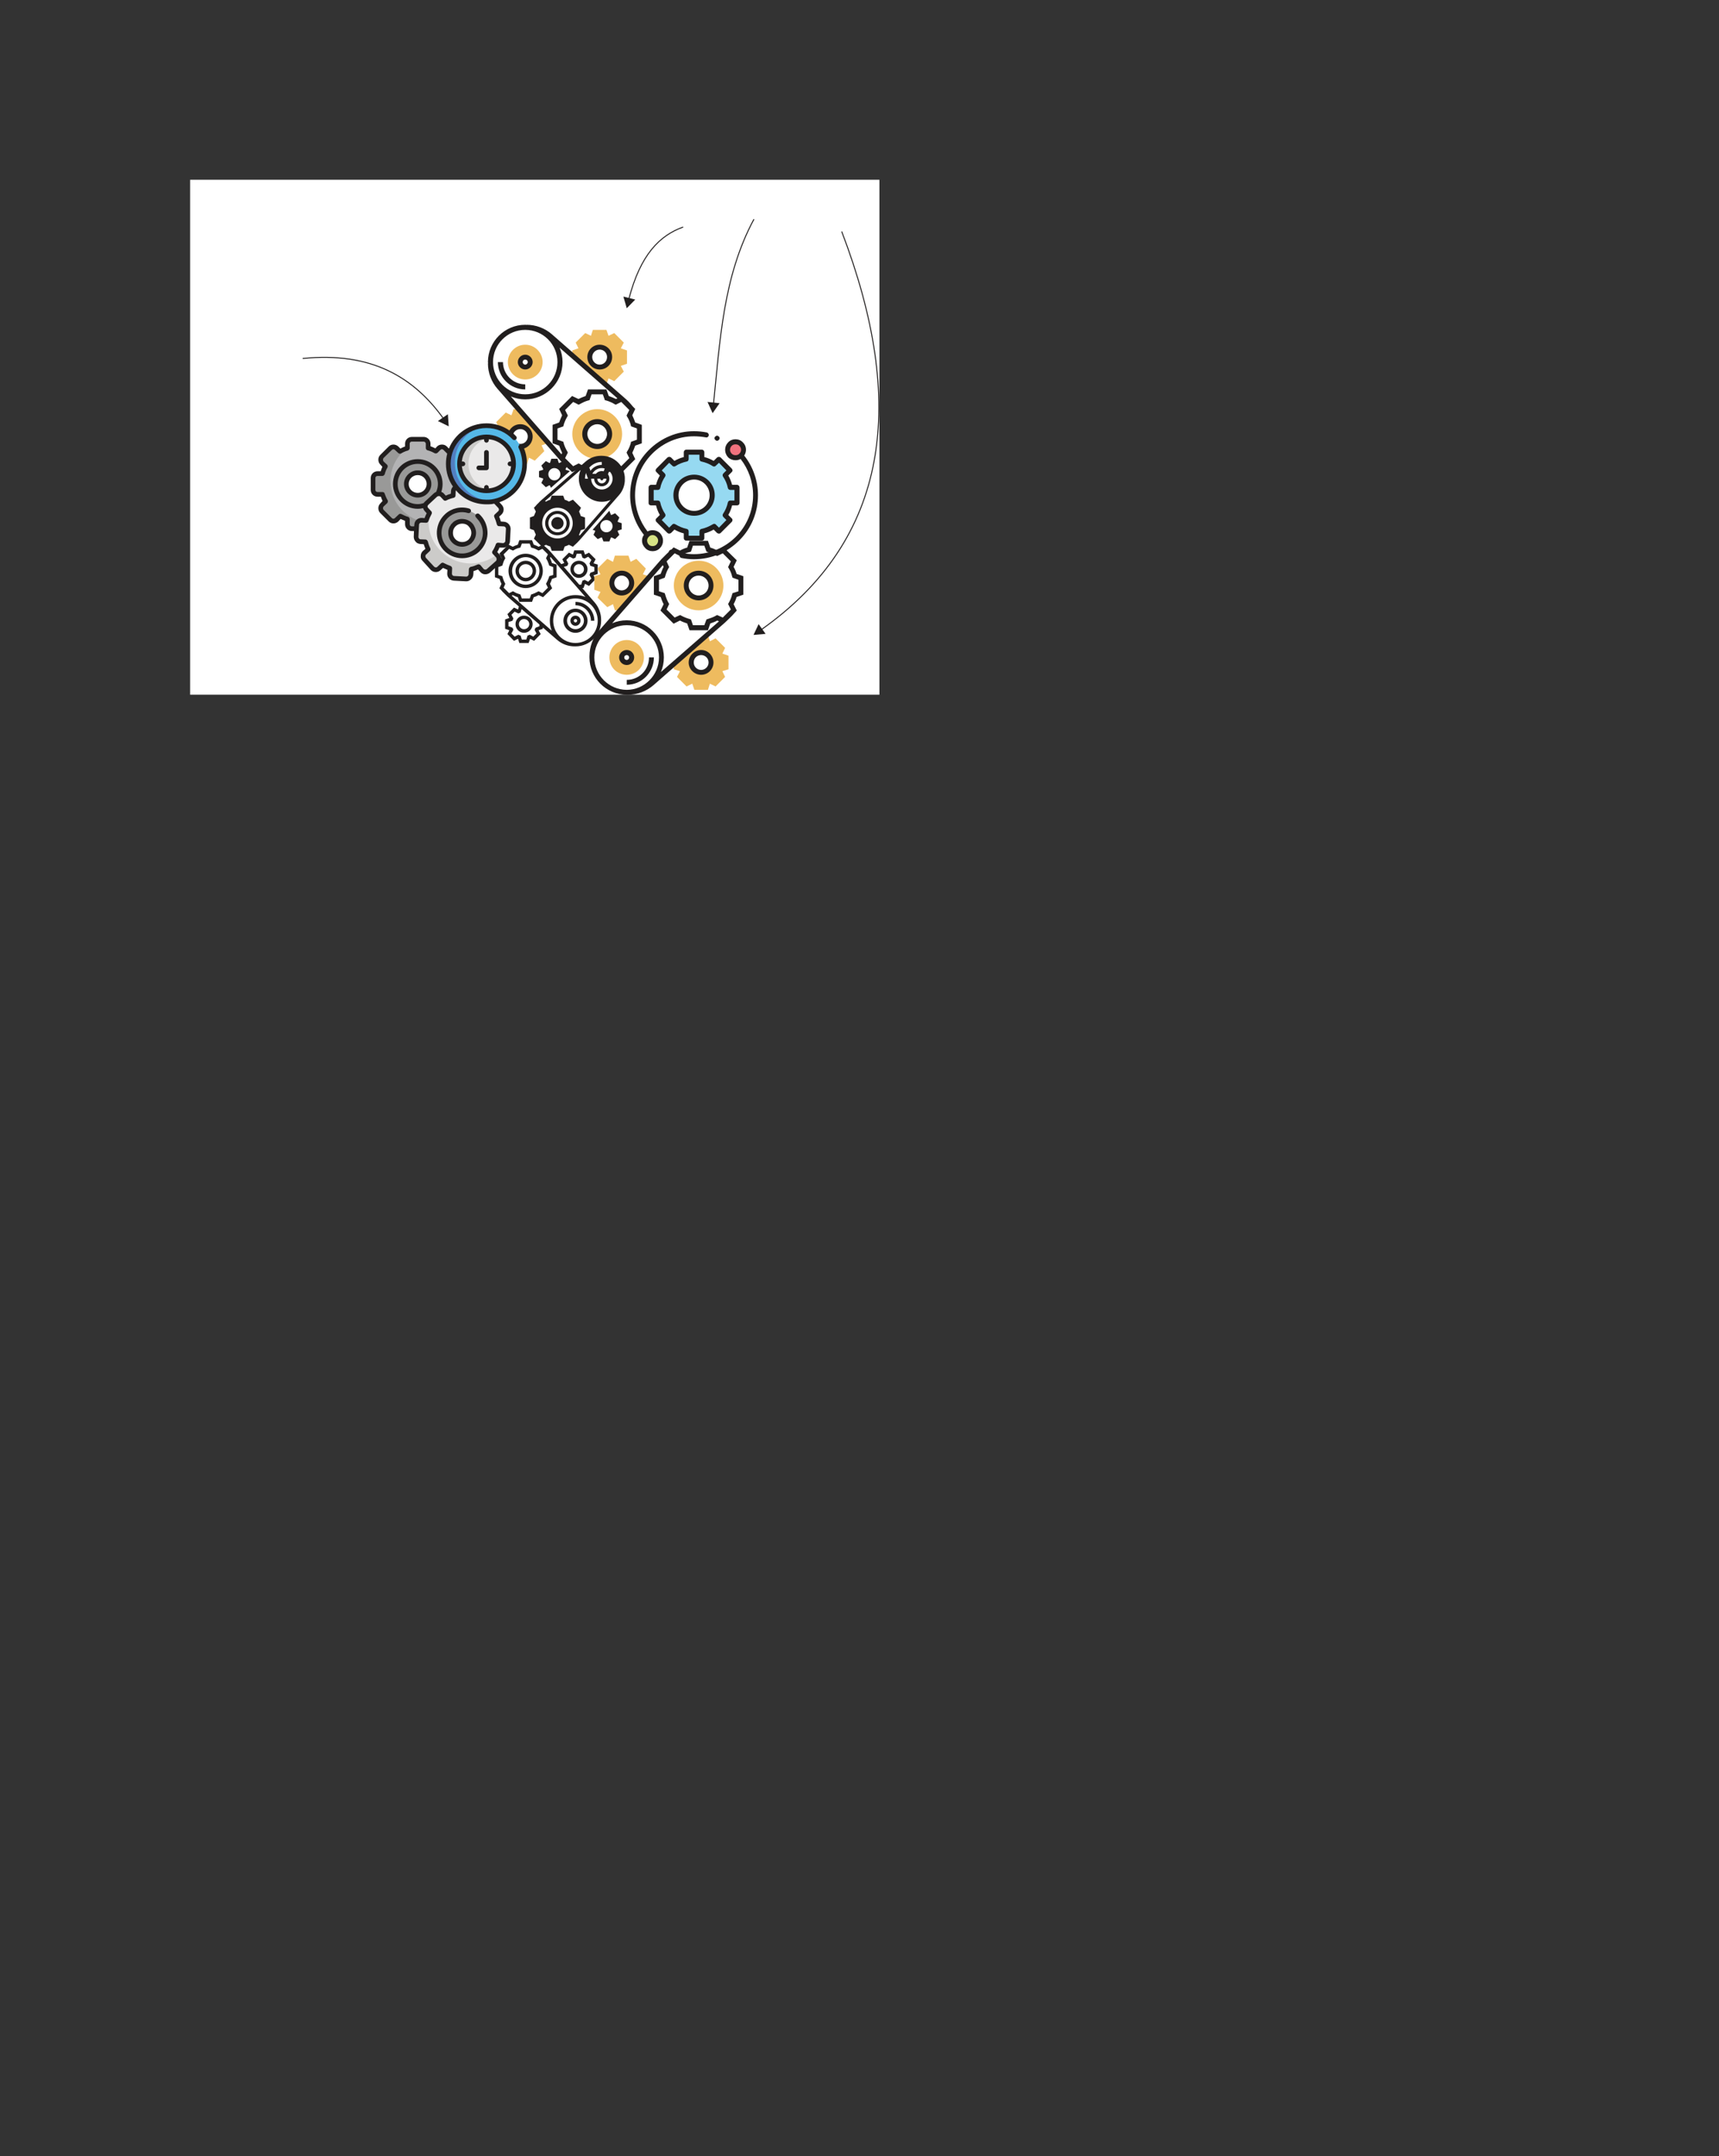 <?xml version="1.0" encoding="UTF-8" standalone="no"?>
<!DOCTYPE svg PUBLIC "-//W3C//DTD SVG 1.1//EN"
"http://www.w3.org/Graphics/SVG/1.1/DTD/svg11.dtd">
<svg viewBox="0 0 811 1017" version="1.1" xmlns="http://www.w3.org/2000/svg" xmlns:xlink="http://www.w3.org/1999/xlink">
<rect x="0" y="0" width="811" height="1017" fill="#333333" stroke="none"/>
<defs>
<clipPath id="c0_522"><path d="M89.7,327.7V84.8H414.9V327.7Z"/></clipPath>
<style type="text/css"><![CDATA[
.g0_522{
fill: #FFFFFF;
}
.g1_522{
fill: #EEBB5F;
}
.g2_522{
fill: #211E1E;
}
.g3_522{
fill: #B3B3B4;
}
.g4_522{
fill: #999998;
}
.g5_522{
fill: #EAE9E9;
}
.g6_522{
fill: #CCCBC9;
}
.g7_522{
fill: #55B8E7;
}
.g8_522{
fill: #527EC0;
}
.g9_522{
fill: #F2727E;
}
.ga_522{
fill: #D7E385;
}
.gb_522{
fill: #96D9F1;
}
.gc_522{
fill: none;
stroke: #211E1E;
stroke-width: 0.458;
stroke-linecap: butt;
stroke-linejoin: miter;
stroke-miterlimit: 4;
}
]]></style>
</defs>
<path d="M89.7,327.7H414.9V84.8H89.7Z" class="g0_522"/>
<path d="M247.8,162.6c-4.5,0,-8.2,3.7,-8.2,8.2c0,4.5,3.7,8.2,8.2,8.2c4.5,0,8.2,-3.7,8.2,-8.2c0,-4.5,-3.7,-8.2,-8.2,-8.2Zm0,10.5c-1.3,0,-2.3,-1,-2.3,-2.3c0,-1.3,1,-2.4,2.3,-2.4c1.3,0,2.3,1.1,2.3,2.4c0,1.3,-1,2.3,-2.3,2.3Z" class="g1_522"/>
<path d="M281.8,193c-6.5,0,-11.8,5.3,-11.8,11.7c0,6.5,5.3,11.8,11.8,11.8c6.4,0,11.7,-5.3,11.7,-11.8c0,-6.4,-5.3,-11.7,-11.7,-11.7Zm0,17.6c-3.3,0,-5.9,-2.6,-5.9,-5.9c0,-3.2,2.6,-5.8,5.9,-5.8c3.2,0,5.8,2.6,5.8,5.8c0,3.3,-2.6,5.9,-5.8,5.9Z" class="g1_522"/>
<path d="M258.3,208.6L244.7,193h-2.4l-1,2.9l-2.7,-1.3l-4.5,4.5l1.3,2.7l-2.8,.9v6.4l2.8,1l-1.3,2.7l4.5,4.5l2.7,-1.4l1,2.9h6.3l1,-2.9l2.7,1.4l4.5,-4.5l-1.3,-2.7l2.8,-1v-.5Zm-12.8,2c-2.6,0,-4.7,-2.1,-4.7,-4.7c0,-2.6,2.1,-4.7,4.7,-4.7c2.5,0,4.6,2.1,4.6,4.7c0,2.6,-2.1,4.7,-4.6,4.7Z" class="g1_522"/>
<path d="M295.8,165.3l-2.9,-1l1.4,-2.7l-4.5,-4.5l-2.7,1.3l-1,-2.8h-6.4l-.9,2.8l-2.7,-1.3l-4.5,4.5l1.3,2.7l-2.9,1v2.4l15.6,13.6h.5l1,-2.8l2.7,1.3l4.5,-4.5l-1.4,-2.7l2.9,-1v-6.3Zm-12.9,7.8c-2.6,0,-4.7,-2.1,-4.7,-4.7c0,-2.5,2.1,-4.6,4.7,-4.6c2.6,0,4.7,2.1,4.7,4.6c0,2.6,-2.1,4.7,-4.7,4.7Z" class="g1_522"/>
<path d="M247.8,183.7v-2.4c-5.8,0,-10.5,-4.7,-10.5,-10.5h-2.4c0,7.1,5.8,12.9,12.9,12.9Z" class="g2_522"/>
<path d="M247.8,174.3c1.9,0,3.5,-1.6,3.5,-3.5c0,-1.9,-1.6,-3.5,-3.5,-3.5c-1.9,0,-3.5,1.6,-3.5,3.5c0,1.9,1.6,3.5,3.5,3.5Zm0,-4.7c.6,0,1.2,.5,1.2,1.2c0,.6,-.6,1.2,-1.2,1.2c-.7,0,-1.2,-.6,-1.2,-1.2c0,-.7,.5,-1.2,1.2,-1.2Z" class="g2_522"/>
<path d="M302.8,209.1v-8.7l-3.1,-1.1c-.4,-1.2,-.9,-2.3,-1.4,-3.4l1.4,-3l-1.1,-1.1c-.5,-.7,-1.4,-1.6,-2,-2.3c-.8,-.8,-1.8,-1.7,-2.4,-2.2L260.4,157.7c-3.3,-2.9,-7.6,-4.5,-12,-4.5v.1c-.2,-.1,-.4,-.1,-.6,-.1c-9.7,0,-17.6,7.9,-17.6,17.6c0,.2,.1,.4,.1,.6h-.1c0,4.4,1.6,8.7,4.5,12l29.6,33.8c.5,.6,1.3,1.4,2.1,2.2c.7,.7,1.6,1.6,2.4,2.2l1.1,1.1l3,-1.4c1.1,.5,2.2,1,3.4,1.4l1.1,3.1h8.7l1.1,-3.1c1.2,-.4,2.3,-.9,3.4,-1.4l3,1.4l6.1,-6.1l-1.4,-3c.5,-1.1,1,-2.2,1.4,-3.4l3.1,-1.1ZM265.2,195.9c-.5,1.1,-1,2.2,-1.4,3.4l-3.1,1.1v8.7l3.1,1.1c.4,1.2,.9,2.3,1.4,3.4l-.3,.7L241,187c2.1,.9,4.4,1.4,6.8,1.4c9.7,0,17.6,-7.9,17.6,-17.6c0,-2.4,-.5,-4.7,-1.4,-6.8l27.3,23.9l-.7,.3c-1.1,-.5,-2.2,-1,-3.4,-1.4l-1.1,-3.1h-8.7l-1.1,3.1c-1.2,.4,-2.3,.9,-3.4,1.4l-3,-1.4l-6.1,6.1l1.4,3ZM247.8,155.6c8.4,0,15.2,6.8,15.2,15.2c0,8.4,-6.8,15.2,-15.2,15.2c-8.4,0,-15.2,-6.8,-15.2,-15.2c0,-8.4,6.8,-15.2,15.2,-15.2Zm49.9,52.8l-.1,.6c-.4,1.4,-.9,2.7,-1.7,3.9l-.3,.6l1.3,2.6l-3.8,3.8l-2.6,-1.3l-.6,.3c-1.2,.7,-2.5,1.3,-3.9,1.7l-.6,.1l-1,2.8h-5.3l-1,-2.8l-.6,-.1c-1.4,-.4,-2.7,-.9,-3.9,-1.7l-.6,-.3l-2.6,1.3l-3.8,-3.8l1.3,-2.6l-.3,-.6c-.7,-1.2,-1.3,-2.5,-1.7,-3.9l-.1,-.6l-2.8,-1v-5.3l2.8,-1l.1,-.6c.4,-1.4,1,-2.7,1.7,-3.9l.3,-.6l-1.3,-2.6l3.8,-3.8l2.6,1.3l.6,-.3c1.2,-.7,2.5,-1.3,3.9,-1.7l.6,-.1l1,-2.8h5.3l1,2.8l.6,.1c1.4,.4,2.7,1,3.9,1.7l.6,.3l2.6,-1.3l3.8,3.8l-1.3,2.6l.3,.6c.8,1.2,1.3,2.5,1.7,3.9l.1,.6l2.8,1v5.3l-2.8,1Z" class="g2_522"/>
<path d="M281.8,197.7c-3.9,0,-7.1,3.2,-7.1,7c0,3.9,3.2,7.1,7.1,7.1c3.8,0,7,-3.2,7,-7.1c0,-3.8,-3.2,-7,-7,-7Zm0,11.7c-2.6,0,-4.7,-2.1,-4.7,-4.7c0,-2.5,2.1,-4.6,4.7,-4.6c2.5,0,4.6,2.1,4.6,4.6c0,2.6,-2.1,4.7,-4.6,4.7Z" class="g2_522"/>
<path d="M282.9,174.3c3.3,0,5.9,-2.6,5.9,-5.9c0,-3.2,-2.6,-5.8,-5.9,-5.8c-3.2,0,-5.8,2.6,-5.8,5.8c0,3.3,2.6,5.9,5.8,5.9Zm0,-9.4c2,0,3.5,1.6,3.5,3.5c0,2,-1.5,3.6,-3.5,3.6c-1.9,0,-3.5,-1.6,-3.5,-3.6c0,-1.9,1.6,-3.5,3.5,-3.5Z" class="g2_522"/>
<path d="M245.5,200.1c-3.3,0,-5.9,2.6,-5.9,5.8c0,3.3,2.6,5.9,5.9,5.9c3.2,0,5.8,-2.6,5.8,-5.9c0,-3.2,-2.6,-5.8,-5.8,-5.8Zm0,9.3c-2,0,-3.6,-1.5,-3.6,-3.5c0,-1.9,1.6,-3.5,3.6,-3.5c1.9,0,3.5,1.6,3.5,3.5c0,2,-1.6,3.5,-3.5,3.5Z" class="g2_522"/>
<path fill-rule="evenodd" d="M184.1,211.4l-3.9,4c-.9,.8,-.9,2.1,0,2.9l1.6,1.7c-.6,1,-1.1,2.2,-1.4,3.4h-2.3c-1.2,0,-2.1,.9,-2.1,2.1v5.6c0,1.2,.9,2.1,2.1,2.1h2.4c.3,1.2,.8,2.3,1.4,3.3l-1.7,1.7c-.9,.9,-.9,2.2,0,3l3.9,4c.9,.8,2.2,.8,3,0l1.7,-1.7c1.1,.5,2.2,1,3.4,1.4v2.4c0,1.1,.9,2.1,2.1,2.1h5.6c1.1,0,2.1,-1,2.1,-2.1v-2.4c1.2,-.3,2.3,-.8,3.4,-1.3l1.6,1.6c.8,.8,2.2,.8,3,0l4,-4c.8,-.8,.8,-2.1,0,-3l-1.6,-1.5c.7,-1.1,1.2,-2.3,1.5,-3.5h2.2c1.1,0,2.1,-.9,2.1,-2.1v-5.6c0,-1.2,-1,-2.1,-2.1,-2.1H214c-.3,-1.3,-.8,-2.5,-1.5,-3.6l1.5,-1.5c.8,-.8,.8,-2.1,0,-2.9l-4,-4c-.8,-.8,-2.2,-.8,-3,0l-1.4,1.4c-1.1,-.6,-2.3,-1.1,-3.6,-1.5v-2c0,-1.2,-1,-2.1,-2.1,-2.1h-5.6c-1.2,0,-2.1,.9,-2.1,2.1v2.1c-1.3,.4,-2.5,.9,-3.6,1.5l-1.5,-1.5c-.8,-.8,-2.1,-.8,-3,0Zm13,11.6c-3,0,-5.4,2.3,-5.4,5.3c0,2.9,2.4,5.3,5.4,5.3c2.9,0,5.3,-2.4,5.3,-5.3c0,-3,-2.4,-5.3,-5.3,-5.3Z" class="g3_522"/>
<path fill-rule="evenodd" d="M197.1,238.9c5.8,0,10.6,-4.8,10.6,-10.6c0,-5.9,-4.8,-10.6,-10.6,-10.6c-5.9,0,-10.6,4.7,-10.6,10.6c0,5.8,4.7,10.6,10.6,10.6Zm0,-15.9c-3,0,-5.4,2.3,-5.4,5.3c0,2.9,2.4,5.3,5.4,5.3c2.9,0,5.3,-2.4,5.3,-5.3c0,-3,-2.4,-5.3,-5.3,-5.3Z" class="g4_522"/>
<path fill-rule="evenodd" d="M184.2,227c0,-6.3,3,-11.9,7.7,-15.5c-1.2,.4,-2.2,.8,-3.3,1.4l-1.5,-1.5c-.8,-.8,-2.1,-.8,-3,0l-3.9,4c-.9,.8,-.9,2.1,0,2.9l1.6,1.7c-.6,1,-1.1,2.2,-1.4,3.4h-2.3c-1.2,0,-2.1,.9,-2.1,2.1v5.6c0,1.2,.9,2.1,2.1,2.1h2.4c.3,1.2,.8,2.3,1.4,3.3l-1.7,1.7c-.9,.9,-.9,2.2,0,3l3.9,4c.9,.8,2.2,.8,3,0l1.7,-1.7c1.1,.5,2.2,1,3.4,1.4v2.4c0,1.1,.9,2.1,2.1,2.1h5.6c1.1,0,2.1,-1,2.1,-2.1v-.8c-10,-.9,-17.8,-9.3,-17.8,-19.5Z" class="g4_522"/>
<path fill-rule="evenodd" d="M196.6,247.5l-.3,5.7c-.1,1.2,.9,2.2,2.1,2.3l2.3,.1c.3,1.2,.8,2.4,1.3,3.5l-1.7,1.6c-.9,.8,-1,2.2,-.2,3.1L204,268c.8,.9,2.2,1,3.1,.2l1.8,-1.7c1.1,.6,2.2,1.2,3.3,1.6l-.1,2.4c0,1.2,.9,2.3,2.1,2.3l5.7,.3c1.2,0,2.2,-.9,2.3,-2.1l.1,-2.5c1.2,-.3,2.3,-.7,3.5,-1.2l1.6,1.8c.8,.9,2.2,.9,3.1,.1l4.2,-3.8c.9,-.8,1,-2.2,.2,-3.1l-1.6,-1.7c.6,-1.1,1.2,-2.3,1.6,-3.5l2.3,.2c1.2,0,2.2,-.9,2.3,-2.1l.3,-5.8c0,-1.1,-.9,-2.2,-2.1,-2.2l-2.2,-.1c-.3,-1.3,-.7,-2.5,-1.3,-3.7l1.6,-1.5c.9,-.8,.9,-2.1,.1,-3l-3.8,-4.3c-.8,-.8,-2.2,-.9,-3.1,-.1l-1.5,1.4c-1.2,-.7,-2.4,-1.3,-3.6,-1.7v-2.1c.1,-1.2,-.8,-2.2,-2,-2.2l-5.8,-.3c-1.1,0,-2.2,.9,-2.2,2.1l-.1,2c-1.3,.3,-2.6,.8,-3.8,1.4l-1.4,-1.5c-.8,-.9,-2.1,-1,-3,-.2l-4.3,3.9c-.8,.8,-.9,2.2,-.1,3.1l1.5,1.6c-.7,1.1,-1.3,2.3,-1.7,3.5l-2.2,-.1c-1.2,0,-2.2,.9,-2.2,2.1Zm17.8,-.2c-2.3,2,-2.4,5.5,-.4,7.7c2,2.2,5.5,2.4,7.7,.4c2.2,-2.1,2.4,-5.5,.4,-7.7c-2.1,-2.3,-5.5,-2.4,-7.7,-.4Z" class="g5_522"/>
<path fill-rule="evenodd" d="M225.3,259.4c4.5,-4.1,4.8,-11,.7,-15.4c-4,-4.4,-10.9,-4.7,-15.3,-.7c-4.4,4.1,-4.7,10.9,-.7,15.4c4.1,4.4,10.9,4.7,15.3,.7ZM214.4,247.3c-2.3,2,-2.4,5.5,-.4,7.7c2,2.2,5.5,2.4,7.7,.4c2.2,-2.1,2.4,-5.5,.4,-7.7c-2.1,-2.3,-5.5,-2.4,-7.7,-.4Z" class="g4_522"/>
<path fill-rule="evenodd" d="M207.4,259.3c-4.4,-4.8,-6,-11.1,-4.9,-17.1c-.6,1.1,-1.1,2.2,-1.5,3.3l-2.2,-.1c-1.2,0,-2.2,.9,-2.2,2.1l-.3,5.7c-.1,1.2,.9,2.2,2.1,2.3l2.3,.1c.3,1.2,.8,2.4,1.3,3.5l-1.7,1.6c-.9,.8,-1,2.2,-.2,3.1L204,268c.8,.9,2.2,1,3.1,.2l1.8,-1.7c1.1,.6,2.2,1.2,3.3,1.6l-.1,2.4c0,1.2,.9,2.3,2.1,2.3l5.7,.3c1.2,0,2.2,-.9,2.3,-2.1l.1,-2.5c1.2,-.3,2.3,-.7,3.5,-1.2l1.6,1.8c.8,.9,2.2,.9,3.1,.1l4.2,-3.8c.9,-.8,1,-2.2,.2,-3.1l-.6,-.6c-8.1,6.2,-19.8,5.3,-26.9,-2.4Z" class="g6_522"/>
<path fill-rule="evenodd" d="M229.5,236.8c10,0,18,-8,18,-18c0,-10,-8,-18,-18,-18c-9.9,0,-18,8,-18,18c0,10,8.1,18,18,18Z" class="g7_522"/>
<path fill-rule="evenodd" d="M229.5,231.5c7,0,12.8,-5.7,12.8,-12.7c0,-7,-5.8,-12.7,-12.8,-12.7c-7,0,-12.7,5.7,-12.7,12.7c0,7,5.7,12.7,12.7,12.7Z" class="g5_522"/>
<path fill-rule="evenodd" d="M221,218.8c0,-5.6,3.6,-10.3,8.5,-12c.7,-.3,1.4,-.4,2.1,-.6c-.7,-.1,-1.4,-.1,-2.1,-.1c-7,0,-12.7,5.7,-12.7,12.7c0,7,5.7,12.7,12.7,12.7c.7,0,1.4,0,2.1,-.1c-.7,-.1,-1.4,-.3,-2.1,-.6c-4.9,-1.7,-8.5,-6.4,-8.5,-12Z" class="g6_522"/>
<path fill-rule="evenodd" d="M214.6,218.3c0,-8.5,5.9,-15.6,13.8,-17.5c-7.7,.5,-14,5.7,-16.2,12.8c-.4,1.7,-.7,3.4,-.7,5.2c0,4.1,1.4,7.9,3.7,11c.7,.9,1.6,1.8,2.5,2.6c3.2,2.8,7.3,4.4,11.8,4.4c1.4,0,2.8,-.1,4.1,-.4q.1,-.1,.1,-.1c0,0,-.1,0,-.1,0c-.3,.1,-.6,.1,-1,.1c-1.7,0,-3.3,-.3,-4.9,-.7c-.5,-.2,-1,-.3,-1.6,-.5c-.5,-.3,-1.1,-.5,-1.6,-.8c-.2,-.1,-.4,-.2,-.6,-.3c-2,-1.1,-3.8,-2.6,-5.2,-4.4c-.2,-.2,-.4,-.4,-.5,-.6c-1.3,-1.7,-2.3,-3.6,-2.9,-5.7c-.4,-1.6,-.7,-3.3,-.7,-5.1Z" class="g8_522"/>
<path d="M198.4,222c-.5,-.1,-.9,-.1,-1.3,-.1c-.5,0,-.9,0,-1.3,.1c-2.9,.6,-5.2,3.2,-5.2,6.3c0,3.5,2.9,6.4,6.5,6.4c3.5,0,6.4,-2.9,6.4,-6.4c0,-3.1,-2.2,-5.7,-5.1,-6.3Zm-1.3,10.5c-2.4,0,-4.3,-1.9,-4.3,-4.2c0,-2.3,1.9,-4.2,4.3,-4.2c2.3,0,4.2,1.9,4.2,4.2c0,2.3,-1.9,4.2,-4.2,4.2Z" class="g2_522"/>
<path d="M248.6,218.8c0,-3,-.6,-5.8,-1.9,-8.5c-.3,-.5,-1,-.7,-1.5,-.5c-.6,.3,-.8,1,-.5,1.5c1.1,2.4,1.7,4.9,1.7,7.5c0,8.6,-6.4,15.7,-14.7,16.8c-.7,.1,-1.5,.1,-2.2,.1c-9.3,0,-16.9,-7.6,-16.9,-16.9c0,-9.3,7.6,-16.9,16.9,-16.9c4.7,0,9.2,1.9,12.4,5.4c.4,.4,1.1,.4,1.5,0c.5,-.4,.5,-1.1,.1,-1.5c-3.6,-3.9,-8.7,-6.1,-14,-6.1c-8,0,-14.9,4.9,-17.7,11.9l-1,-1c-.6,-.6,-1.4,-.9,-2.3,-.9c-.8,0,-1.7,.3,-2.3,.9l-.8,.9c-.8,-.4,-1.5,-.7,-2.3,-1v-1.2c0,-1.8,-1.5,-3.2,-3.2,-3.2h-5.6c-1.8,0,-3.2,1.4,-3.2,3.2v1.3c-.8,.3,-1.5,.6,-2.2,1l-1,-1c-1.3,-1.2,-3.3,-1.2,-4.5,0l-4,4c-.6,.6,-.9,1.4,-.9,2.2c0,.9,.3,1.7,.9,2.3l1,1.1c-.3,.7,-.6,1.4,-.8,2.1h-1.5c-1.8,0,-3.2,1.4,-3.2,3.2v5.6c0,1.8,1.4,3.2,3.2,3.2h1.6c.2,.7,.5,1.4,.8,2l-1.1,1.2c-.6,.6,-.9,1.4,-.9,2.2c0,.9,.3,1.7,.9,2.3l4,4c1.2,1.2,3.2,1.2,4.5,0l1.1,-1.2c.7,.3,1.4,.6,2.1,.9v1.6c0,1.7,1.4,3.2,3.2,3.2h1l-.1,2.7c0,.8,.3,1.7,.9,2.3c.5,.7,1.3,1,2.2,1.1l1.6,.1c.2,.7,.5,1.4,.8,2.2l-1.2,1c-.6,.6,-1,1.4,-1,2.3c-.1,.9,.2,1.7,.8,2.3l3.9,4.3c1.2,1.3,3.3,1.4,4.6,.2l1.2,-1.1c.7,.3,1.4,.6,2.1,.9l-.1,1.7c-.1,1.8,1.3,3.3,3.1,3.4l5.8,.3c0,0,.1,0,.1,0c.8,0,1.6,-.3,2.2,-.9c.7,-.6,1,-1.4,1.1,-2.2l.1,-1.7c.7,-.2,1.4,-.5,2.1,-.8l1.1,1.2c.6,.7,1.4,1.1,2.3,1.1c.9,0,1.7,-.3,2.3,-.8l4.3,-3.9c.6,-.6,1,-1.4,1,-2.3c.1,-.9,-.2,-1.7,-.8,-2.3l-1.1,-1.2c.4,-.7,.8,-1.4,1,-2.1h1.6c.9,.1,1.7,-.2,2.3,-.8c.7,-.6,1.1,-1.4,1.1,-2.3l.3,-5.7c0,-1.8,-1.4,-3.3,-3.2,-3.4l-1.4,-.1c-.2,-.8,-.5,-1.6,-.8,-2.3l1,-.9c1.4,-1.3,1.5,-3.3,.2,-4.7l-1.1,-1.2c7.6,-2.5,13,-9.7,13,-18.1Zm-54.3,29.5c-.6,0,-1,-.5,-1,-1v-2.4c0,-.5,-.4,-1,-.8,-1.1c-1.1,-.3,-2.1,-.8,-3.1,-1.3c-.5,-.2,-1,-.2,-1.3,.2l-1.8,1.7c-.4,.4,-1,.4,-1.4,0l-4,-4c-.1,-.1,-.2,-.4,-.2,-.7c0,-.2,.1,-.5,.2,-.7l1.8,-1.7c.3,-.4,.4,-.9,.2,-1.3c-.6,-1,-1,-2,-1.4,-3.1c-.1,-.5,-.5,-.8,-1,-.8h-2.4c-.6,0,-1,-.5,-1,-1v-5.6c0,-.6,.4,-1,1,-1h2.3c.5,0,.9,-.4,1.1,-.8c.3,-1.1,.7,-2.2,1.3,-3.2c.2,-.5,.1,-1,-.2,-1.3l-1.7,-1.6c-.1,-.2,-.2,-.5,-.2,-.8c0,-.2,.1,-.5,.2,-.7l4,-3.9c.4,-.4,1,-.4,1.4,0l1.6,1.5c.3,.3,.9,.4,1.3,.2c1,-.6,2.1,-1.1,3.3,-1.4c.4,-.2,.8,-.6,.8,-1.1v-2.1c0,-.6,.4,-1,1,-1h5.6c.5,0,1,.5,1,1v2c0,.5,.3,1,.8,1.1c1.2,.3,2.3,.8,3.4,1.4c.4,.2,.9,.1,1.3,-.2l1.4,-1.4c.2,-.2,.4,-.3,.7,-.3c.3,0,.5,.1,.7,.3L211,214c-.4,1.5,-.6,3.1,-.6,4.8c0,4,1.2,7.7,3.3,10.7c-.5,.6,-.9,1.3,-.9,2.1l-.1,1.3c-.8,.2,-1.6,.5,-2.4,.9l-.9,-1c-.3,-.4,-.8,-.6,-1.2,-.8c.4,-1.2,.6,-2.4,.6,-3.7c0,-6.5,-5.3,-11.7,-11.7,-11.7c-6.5,0,-11.7,5.2,-11.7,11.7c0,6.4,5.2,11.7,11.7,11.7c.8,0,1.7,-.1,2.5,-.3c.2,.5,.4,1,.8,1.4l.9,1c-.4,.8,-.7,1.5,-1,2.3l-1.4,-.1c-.9,0,-1.7,.3,-2.4,.9c-.6,.6,-1,1.4,-1,2.2l-.1,.9h-1.1Zm6.3,-11.8c-.3,.2,-.5,.5,-.7,.8c-.9,.3,-1.8,.5,-2.8,.5c-5.3,0,-9.5,-4.3,-9.5,-9.5c0,-5.2,4.2,-9.5,9.5,-9.5c5.2,0,9.5,4.3,9.5,9.5c0,1.3,-.3,2.5,-.8,3.7c-.4,.2,-.7,.4,-1,.6l-4.2,3.9Zm32.6,1.1l1.9,2c.4,.5,.4,1.1,0,1.5l-1.6,1.5c-.4,.3,-.5,.8,-.3,1.3c.5,1.1,.9,2.2,1.2,3.4c.1,.5,.5,.9,1,.9l2.2,.1c.6,0,1.1,.5,1.1,1.1l-.3,5.7c0,.3,-.1,.6,-.4,.8c-.2,.2,-.4,.3,-.7,.3L235,256c-.5,0,-1,.3,-1.1,.8c-.4,1.1,-.9,2.2,-1.6,3.2c-.2,.4,-.2,.9,.2,1.3l1.6,1.7c.1,.3,.2,.5,.2,.8c0,.3,-.1,.6,-.3,.8l-4.3,3.8c-.2,.2,-.4,.3,-.7,.3c-.3,0,-.6,-.1,-.8,-.3l-1.6,-1.9c-.4,-.3,-.9,-.4,-1.3,-.2c-1.1,.5,-2.1,.9,-3.3,1.1c-.4,.2,-.8,.6,-.8,1.1l-.1,2.5c0,.2,-.2,.5,-.4,.7c-.2,.2,-.4,.3,-.7,.3l-5.8,-.3c-.5,0,-1,-.5,-1,-1.1l.1,-2.5c0,-.5,-.3,-.9,-.7,-1.1c-1.1,-.4,-2.2,-.9,-3.2,-1.4c-.4,-.3,-.9,-.2,-1.3,.1l-1.8,1.7c-.4,.4,-1.1,.3,-1.5,-.1l-3.9,-4.2c-.2,-.3,-.2,-.5,-.2,-.8c0,-.3,.1,-.6,.3,-.7l1.8,-1.7c.3,-.3,.4,-.8,.2,-1.3c-.5,-1,-.9,-2.1,-1.2,-3.3c-.2,-.4,-.6,-.8,-1,-.8l-2.4,-.1c-.3,0,-.5,-.1,-.7,-.4c-.2,-.2,-.3,-.4,-.3,-.7l.3,-5.8c0,-.2,.1,-.5,.3,-.7c.2,-.2,.5,-.3,.8,-.3l2.2,.1c.5,0,.9,-.3,1.1,-.7c.4,-1.2,.9,-2.3,1.5,-3.4c.2,-.4,.2,-.9,-.1,-1.3L202,239.6c-.2,-.2,-.3,-.5,-.3,-.7c0,-.3,.2,-.6,.4,-.8l4.2,-3.9c.2,-.1,.5,-.2,.8,-.2c.3,0,.5,.1,.7,.3l1.4,1.5c.3,.4,.9,.5,1.3,.3c1.1,-.6,2.3,-1,3.6,-1.3c.4,-.1,.8,-.5,.8,-1l.1,-2.1c0,-.1,0,-.2,.1,-.4c3.5,4.1,8.7,6.6,14.4,6.6c.8,0,1.6,0,2.5,-.1c.4,-.1,.8,-.2,1.2,-.2Z" class="g2_522"/>
<path d="M213.9,246.2c0,0,0,.1,0,.1q-.1,0,-.1,0c0,.1,-.1,.1,-.2,.2c-.1,.1,-.3,.3,-.4,.5q-.1,0,-.1,0c0,.1,-.1,.1,-.2,.2c0,.1,-.1,.1,-.1,.2l-.1,.1c0,0,0,.1,-.1,.1q0,.1,0,.1c-.1,.2,-.2,.4,-.3,.5c0,0,-.1,.1,-.1,.1c0,0,0,.1,0,.1q-.1,.1,-.1,.2c-.1,.1,-.2,.3,-.2,.5h-.1c0,.1,0,.2,0,.2q0,.1,0,.1c-.1,.2,-.1,.3,-.2,.5c0,.2,0,.3,-.1,.5c0,0,0,.1,0,.1c0,.2,0,.4,0,.5c-.1,1.8,.5,3.5,1.7,4.8c1.3,1.4,3.1,2.1,4.8,2.1c1.6,0,3.2,-.6,4.5,-1.7c0,-.1,.1,-.2,.2,-.3c1.2,-1.2,1.9,-2.9,1.9,-4.6c0,-1,-.3,-2.1,-.8,-3c-.2,-.5,-.5,-1,-.9,-1.4c-1.2,-1.3,-2.8,-2,-4.6,-2.1c-1.6,-.1,-3.1,.4,-4.4,1.4Zm7.3,2.2c1.7,1.8,1.5,4.5,-.2,6.2c-1.8,1.6,-4.6,1.4,-6.2,-.3c-.7,-.8,-1.1,-1.7,-1.1,-2.7c0,-.2,0,-.3,0,-.5c0,-1.1,.5,-2.2,1.4,-3c.8,-.7,1.8,-1.1,2.9,-1.1c.1,0,.2,0,.2,0c1.2,0,2.3,.5,3,1.4Z" class="g2_522"/>
<path d="M226.1,242.5c-.4,-.4,-1.1,-.4,-1.6,.1c-.4,.4,-.3,1.1,.1,1.5c.2,.2,.4,.4,.6,.7c1.8,1.9,2.7,4.4,2.6,7c-.1,2.6,-1.3,5,-3.2,6.7c-4,3.7,-10.1,3.4,-13.8,-.6c-3.6,-4,-3.3,-10.1,.7,-13.8c2.5,-2.3,6,-3.1,9.3,-2.1c.6,.2,1.2,-.2,1.4,-.8c.1,-.5,-.2,-1.1,-.8,-1.3c-4,-1.2,-8.4,-.2,-11.4,2.6c-4.9,4.5,-5.2,12,-.8,16.9c2.4,2.6,5.6,3.9,8.8,3.9c2.9,0,5.8,-1,8.1,-3.1c2.3,-2.2,3.7,-5.1,3.9,-8.3c.1,-3.2,-1,-6.3,-3.1,-8.6c-.3,-.3,-.5,-.5,-.8,-.8Z" class="g2_522"/>
<path d="M229.5,205c-7.6,0,-13.8,6.2,-13.8,13.8c0,7.6,6.2,13.8,13.8,13.8c7.6,0,13.9,-6.2,13.9,-13.8c0,-7.6,-6.3,-13.8,-13.9,-13.8Zm1.1,25.4v-.5c0,-.6,-.5,-1.1,-1.1,-1.1c-.6,0,-1.1,.5,-1.1,1.1v.5c-5.5,-.5,-10,-5,-10.5,-10.5h.5c.6,0,1.1,-.5,1.1,-1.1c0,-.6,-.5,-1.1,-1.1,-1.1h-.5c.5,-5.5,5,-10,10.5,-10.5v.5c0,.6,.5,1.1,1.1,1.1c.6,0,1.1,-.5,1.1,-1.1v-.5c5.6,.5,10,5,10.5,10.5h-.5c-.6,0,-1.1,.5,-1.1,1.1c0,.6,.5,1.1,1.1,1.1h.5c-.5,5.5,-4.9,10,-10.5,10.5Z" class="g2_522"/>
<path d="M229.5,212.3c-.6,0,-1.1,.4,-1.1,1.1v6.2h-2.5c-.6,0,-1.1,.4,-1.1,1.1c0,.6,.5,1.1,1.1,1.1h3.6c.6,0,1.1,-.5,1.1,-1.1v-7.3c0,-.7,-.5,-1.1,-1.1,-1.1Z" class="g2_522"/>
<path d="M271.5,283.9v1.6c4,0,7.3,3.3,7.3,7.3h1.6c0,-4.9,-4,-8.9,-8.9,-8.9Z" class="g2_522"/>
<path d="M271.5,287.1c-3.1,0,-5.7,2.6,-5.7,5.7c0,3.1,2.6,5.7,5.7,5.7c3.1,0,5.7,-2.6,5.7,-5.7c0,-3.1,-2.6,-5.7,-5.7,-5.7Zm0,9.7c-2.2,0,-4,-1.8,-4,-4c0,-2.2,1.8,-4.1,4,-4.1c2.2,0,4,1.9,4,4.1c0,2.2,-1.8,4,-4,4Z" class="g2_522"/>
<path d="M271.5,290.4c-1.3,0,-2.4,1,-2.4,2.4c0,1.3,1.1,2.4,2.4,2.4c1.3,0,2.4,-1.1,2.4,-2.4c0,-1.4,-1.1,-2.4,-2.4,-2.4Zm0,3.2c-.4,0,-.8,-.4,-.8,-.8c0,-.5,.4,-.8,.8,-.8c.4,0,.8,.3,.8,.8c0,.4,-.4,.8,-.8,.8Z" class="g2_522"/>
<path d="M233.5,266.3v6l2.2,.8c.2,.8,.5,1.6,.9,2.3l-1,2.1l.8,.8c.4,.5,.9,1.1,1.4,1.5c.6,.6,1.2,1.2,1.6,1.6l5.4,4.7l-.4,1.4l-1.9,-.9l-3.1,3.1l.9,1.8l-2,.7v4.4l2,.7l-.9,1.8l3.1,3.2l1.9,-1l.6,2h4.4l.7,-2l1.9,1l3.1,-3.2l-1,-1.8l2,-.7V296l6.7,5.8c2.3,2,5.2,3.1,8.3,3.1c.1,0,.3,0,.4,0c6.7,0,12.1,-5.4,12.1,-12.1c0,-.2,0,-.3,0,-.4c0,-3.1,-1.1,-6,-3.1,-8.3l-5.8,-6.7h.6l.7,-2l1.9,1l3.1,-3.2l-1,-1.8l2,-.7v-4.4l-2,-.6l1,-1.9l-3.1,-3.1l-1.9,.9l-.7,-2h-4.4l-.6,2l-1.9,-.9l-3.1,3.1l.9,1.8l-1.4,.5l-4.7,-5.4c-.4,-.4,-.9,-1,-1.4,-1.5c-.5,-.5,-1.2,-1.1,-1.7,-1.5l-.8,-.8l-2.1,1c-.7,-.4,-1.5,-.7,-2.3,-1l-.8,-2.1h-6l-.7,2.1c-.8,.3,-1.6,.6,-2.4,1l-2,-1l-4.3,4.2l1,2.1c-.4,.8,-.7,1.5,-.9,2.4l-2.2,.7Zm26,9.1c.3,-.7,.7,-1.5,.9,-2.3l2.2,-.8v-6l-2.2,-.7c-.2,-.9,-.6,-1.6,-.9,-2.4l.2,-.5l16.5,18.9c-1.4,-.6,-3,-.9,-4.7,-.9c-6.7,0,-12.1,5.4,-12.1,12.1c0,1.7,.3,3.3,.9,4.7L241.4,281l.5,-.3c.8,.4,1.6,.8,2.4,1l.7,2.2h6l.8,-2.2c.8,-.2,1.6,-.6,2.3,-1l2.1,1l4.3,-4.2l-1,-2.1Zm-5,20l-1.8,.7l-.2,.3c0,.1,-.1,.2,-.1,.3l-.2,.4l.9,1.7l-1.5,1.5l-1.7,-.9l-.4,.2c-.1,0,-.2,.1,-.3,.1l-.3,.1l-.6,1.9h-2.1l-.6,-1.9l-.4,-.1c-.1,0,-.2,-.1,-.3,-.1l-.3,-.2l-1.8,.9l-1.5,-1.5l.9,-1.7l-.1,-.4c-.1,-.1,-.1,-.2,-.2,-.3l-.1,-.3l-1.9,-.7v-2l1.9,-.6l.1,-.4c.1,-.1,.1,-.2,.2,-.3l.1,-.4l-.9,-1.7l1.5,-1.5l1.8,.9l.3,-.2c.1,0,.2,0,.3,-.1l.4,-.1l.5,-1.7l8.4,7.3v.8Zm17,7.9c-5.8,0,-10.5,-4.7,-10.5,-10.5c0,-5.8,4.7,-10.5,10.5,-10.5c5.8,0,10.5,4.7,10.5,10.5c0,5.8,-4.7,10.5,-10.5,10.5Zm-3.8,-36.4l.1,-.4c.1,-.1,.1,-.2,.2,-.3l.1,-.4l-.9,-1.7l1.5,-1.5l1.8,.9l.3,-.2c.1,0,.2,0,.3,-.1l.4,-.1l.6,-1.9h2.1l.6,1.9l.3,.1c.1,.1,.2,.1,.3,.1l.4,.2l1.7,-.9l1.5,1.5l-.9,1.7l.2,.4c0,.1,.1,.2,.1,.3l.1,.4l1.9,.6v2l-1.9,.7l-.1,.3c0,.1,-.1,.2,-.1,.3l-.2,.4l.9,1.7l-1.5,1.5l-1.7,-.9l-.4,.2c-.1,0,-.2,.1,-.3,.1l-.3,.1l-.6,1.9h-.9L266,267.4l1.7,-.5ZM237,266.8l.1,-.4c.3,-1,.6,-1.9,1.1,-2.7l.2,-.4l-.8,-1.8l2.6,-2.6l1.8,.8l.4,-.2c.8,-.5,1.7,-.9,2.7,-1.1l.4,-.1l.7,-1.9h3.7l.7,1.9l.4,.1c.9,.2,1.8,.6,2.7,1.1l.4,.2l1.8,-.8l2.6,2.6l-.9,1.8l.2,.4c.5,.8,.9,1.7,1.2,2.7l.1,.4l1.9,.7v3.7l-1.9,.6l-.1,.5c-.3,.9,-.7,1.8,-1.2,2.7l-.2,.4l.9,1.8l-2.6,2.6l-1.8,-.9l-.4,.2c-.9,.5,-1.8,.9,-2.7,1.2l-.4,.1l-.7,1.9h-3.7l-.7,-1.9l-.4,-.1c-1,-.3,-1.9,-.7,-2.7,-1.2l-.4,-.2l-1.8,.9l-2.6,-2.6l.8,-1.8l-.2,-.4c-.5,-.9,-.8,-1.8,-1.1,-2.7l-.1,-.5l-1.9,-.6v-3.7l1.9,-.7Z" class="g2_522"/>
<path d="M248,277.4c4.5,0,8.1,-3.6,8.1,-8.1c0,-4.4,-3.6,-8.1,-8.1,-8.1c-4.4,0,-8.1,3.7,-8.1,8.1c0,4.5,3.7,8.1,8.1,8.1Zm0,-14.6c3.6,0,6.5,3,6.5,6.5c0,3.6,-2.9,6.5,-6.5,6.5c-3.5,0,-6.4,-2.9,-6.4,-6.5c0,-3.5,2.9,-6.5,6.4,-6.5Z" class="g2_522"/>
<path d="M248,274.2c2.7,0,4.9,-2.2,4.9,-4.9c0,-2.7,-2.2,-4.8,-4.9,-4.8c-2.6,0,-4.8,2.1,-4.8,4.8c0,2.7,2.2,4.9,4.8,4.9Zm0,-8.1c1.8,0,3.3,1.4,3.3,3.2c0,1.8,-1.5,3.3,-3.3,3.3c-1.7,0,-3.2,-1.5,-3.2,-3.3c0,-1.8,1.5,-3.2,3.2,-3.2Z" class="g2_522"/>
<path d="M243.2,294.4c0,2.2,1.8,4.1,4,4.1c2.3,0,4.1,-1.9,4.1,-4.1c0,-2.2,-1.8,-4,-4.1,-4c-2.2,0,-4,1.8,-4,4Zm6.5,0c0,1.3,-1.1,2.4,-2.5,2.4c-1.3,0,-2.4,-1.1,-2.4,-2.4c0,-1.3,1.1,-2.4,2.4,-2.4c1.4,0,2.5,1.1,2.5,2.4Z" class="g2_522"/>
<path d="M277.2,268.5c0,-2.2,-1.8,-4,-4.1,-4c-2.2,0,-4,1.8,-4,4c0,2.2,1.8,4.1,4,4.1c2.3,0,4.1,-1.9,4.1,-4.1Zm-6.5,0c0,-1.3,1.1,-2.4,2.4,-2.4c1.4,0,2.4,1.1,2.4,2.4c0,1.4,-1,2.4,-2.4,2.4c-1.3,0,-2.4,-1,-2.4,-2.4Z" class="g2_522"/>
<path d="M280.3,225.8c0,2,1.6,3.6,3.6,3.6c2,0,3.6,-1.6,3.6,-3.6c0,-2,-1.6,-3.6,-3.6,-3.6c-2,0,-3.6,1.6,-3.6,3.6Zm5.8,0c0,1.2,-1,2.2,-2.2,2.2c-1.2,0,-2.1,-1,-2.1,-2.2c0,-1.2,.9,-2.1,2.1,-2.1c1.2,0,2.2,.9,2.2,2.1Z" class="g2_522"/>
<path d="M260.3,259.8h5.4l.7,-2c.7,-.2,1.4,-.5,2,-.8l1.9,.9l.7,-.7c.4,-.4,1,-.9,1.4,-1.3c.5,-.5,1,-1.1,1.4,-1.5L292,233.6c1.8,-2,2.8,-4.7,2.8,-7.4h-.1c0,-.1,.1,-.2,.1,-.4c0,-5.9,-4.9,-10.8,-10.9,-10.8c-.1,0,-.2,0,-.4,0c-2.7,0,-5.3,1,-7.3,2.8L255.3,236c-.3,.3,-.9,.8,-1.3,1.3c-.5,.4,-1,1,-1.4,1.5l-.7,.7l.9,1.8c-.3,.7,-.6,1.4,-.9,2.1l-1.9,.7v5.3l1.9,.7c.3,.8,.6,1.4,.9,2.1l-.9,1.9l3.8,3.8l1.9,-.9c.6,.3,1.3,.6,2,.8l.7,2Zm28.7,-34c0,2.8,-2.3,5.1,-5.1,5.1c-2.8,0,-5,-2.3,-5,-5.1c0,-2.8,2.2,-5,5,-5c2.8,0,5.1,2.2,5.1,5Zm-5.1,-7.9v1.4c-3.5,0,-6.5,2.9,-6.5,6.5H276c0,-4.3,3.6,-7.9,7.9,-7.9Zm-13.6,17.8l-1.9,.9c-.6,-.4,-1.3,-.7,-2,-.9l-.7,-1.9h-5.4l-.7,1.9c-.7,.2,-1.4,.5,-2,.9l-.5,-.2L274,221.6c-.6,1.3,-.9,2.7,-.9,4.2c0,6,4.9,10.9,10.8,10.9c1.5,0,2.9,-.3,4.2,-.9l-14.7,16.9l-.2,-.5c.3,-.7,.6,-1.3,.8,-2.1l2,-.6v-5.4l-2,-.7c-.2,-.7,-.5,-1.4,-.8,-2.1l.9,-1.8l-3.8,-3.8Zm-14.5,11.1c0,-4,3.2,-7.3,7.2,-7.3c4,0,7.2,3.3,7.2,7.3c0,4,-3.2,7.2,-7.2,7.2c-4,0,-7.2,-3.2,-7.2,-7.2Z" class="g2_522"/>
<path d="M283.9,226.6c-.4,0,-.7,-.4,-.7,-.8c0,-.4,.3,-.7,.7,-.7c.4,0,.8,.3,.8,.7c0,.4,-.4,.8,-.8,.8Z" class="g2_522"/>
<path d="M263,249.7c-1.6,0,-2.9,-1.3,-2.9,-2.9c0,-1.6,1.3,-2.9,2.9,-2.9c1.6,0,2.9,1.3,2.9,2.9c0,1.6,-1.3,2.9,-2.9,2.9Z" class="g2_522"/>
<path d="M268.8,246.8c0,-3.2,-2.6,-5.8,-5.8,-5.8c-3.2,0,-5.8,2.6,-5.8,5.8c0,3.2,2.6,5.7,5.8,5.7c3.2,0,5.8,-2.5,5.8,-5.7Zm-10.1,0c0,-2.4,1.9,-4.4,4.3,-4.4c2.4,0,4.3,2,4.3,4.4c0,2.4,-1.9,4.3,-4.3,4.3c-2.4,0,-4.3,-1.9,-4.3,-4.3Z" class="g2_522"/>
<path d="M280.7,250.3c0,.1,.1,.2,.1,.3l-.8,1.7l2,2l1.7,-.8c.1,0,.2,.1,.3,.1l.7,1.8h2.8l.7,-1.8c.1,0,.2,-.1,.3,-.1l1.7,.8l2,-2l-.8,-1.7c0,-.1,.1,-.2,.1,-.3l1.8,-.6v-2.9l-1.8,-.6c0,-.1,-.1,-.2,-.1,-.3l.8,-1.8l-2,-2l-1.7,.8c-.1,0,-.2,0,-.3,-.1l-.7,-1.8h-.1l-7.8,8.9l1.1,.4Zm5.4,-5c1.6,0,2.9,1.3,2.9,2.9c0,1.6,-1.3,2.9,-2.9,2.9c-1.6,0,-2.9,-1.3,-2.9,-2.9c0,-1.6,1.3,-2.9,2.9,-2.9Z" class="g2_522"/>
<path d="M259.9,230.1l8.9,-7.8v-.1l-1.9,-.6c0,-.1,0,-.2,-.1,-.3l.9,-1.7l-2.1,-2.1l-1.7,.9c-.1,0,-.2,-.1,-.3,-.1l-.6,-1.9h-2.9l-.6,1.9c-.1,0,-.2,.1,-.3,.1l-1.7,-.9l-2.1,2.1l.9,1.7c-.1,.1,-.1,.2,-.1,.3l-1.9,.6v2.9l1.9,.6c0,.1,0,.2,.1,.3l-.9,1.8l2.1,2l1.7,-.9c.1,.1,.2,.1,.3,.2l.4,1Zm-1.2,-6.4c0,-1.6,1.3,-2.9,2.8,-2.9c1.6,0,2.9,1.3,2.9,2.9c0,1.6,-1.3,2.9,-2.9,2.9c-1.5,0,-2.8,-1.3,-2.8,-2.9Z" class="g2_522"/>
<path d="M350.8,212.2c0,2,-1.7,3.7,-3.8,3.7c-2.1,0,-3.8,-1.7,-3.8,-3.7c0,-2.1,1.7,-3.8,3.8,-3.8c2.1,0,3.8,1.7,3.8,3.8Z" class="g9_522"/>
<path d="M311.7,255c0,2.1,-1.7,3.8,-3.8,3.8c-2.1,0,-3.8,-1.7,-3.8,-3.8c0,-2,1.7,-3.7,3.8,-3.7c2.1,0,3.8,1.7,3.8,3.7Z" class="ga_522"/>
<path d="M344.5,229.9c-.4,-2.1,-1.3,-4,-2.4,-5.8l2.3,-2.2l-5.2,-5.2l-2.3,2.2c-1.7,-1.1,-3.7,-1.9,-5.8,-2.4v-3.2h-7.3v3.2c-2.1,.5,-4.1,1.3,-5.8,2.4l-2.3,-2.2l-5.2,5.2l2.3,2.2c-1.1,1.8,-2,3.7,-2.4,5.8h-3.2v7.4h3.2c.4,2.1,1.3,4,2.4,5.8l-2.3,2.2l5.2,5.2l2.3,-2.2c1.7,1.1,3.7,1.9,5.8,2.4v3.2h7.3v-3.2c2.1,-.5,4.1,-1.3,5.8,-2.4l2.3,2.2l5.2,-5.2l-2.3,-2.2c1.1,-1.8,2,-3.7,2.4,-5.8h3.2v-7.4h-3.2Zm-17,12.3c-4.8,0,-8.6,-3.9,-8.6,-8.6c0,-4.7,3.8,-8.6,8.6,-8.6c4.7,0,8.5,3.9,8.5,8.6c0,4.7,-3.8,8.6,-8.5,8.6Z" class="gb_522"/>
<path d="M307.9,250.1c-.9,0,-1.7,.2,-2.4,.6c-3.8,-4.9,-5.9,-10.9,-5.9,-17.1c0,-15.3,12.5,-27.8,27.8,-27.8c1.9,0,3.8,.2,5.6,.5c.6,.2,1.2,-.2,1.4,-.9c.1,-.6,-.3,-1.2,-.9,-1.4c-2,-.4,-4,-.6,-6.1,-.6c-8,0,-15.6,3.2,-21.3,8.9c-5.7,5.7,-8.8,13.2,-8.8,21.3c0,6.8,2.3,13.4,6.5,18.7c-.6,.8,-.9,1.7,-.9,2.7c0,1.4,.6,2.6,1.5,3.5c.9,1,2.2,1.5,3.5,1.5c1.3,0,2.6,-.5,3.5,-1.5c.9,-.9,1.4,-2.1,1.4,-3.5c0,-1.3,-.5,-2.5,-1.4,-3.5c-.9,-.9,-2.2,-1.4,-3.5,-1.4Zm1.8,6.8c-.5,.5,-1.1,.7,-1.8,.7c-.7,0,-1.4,-.2,-1.8,-.7c-.5,-.5,-.8,-1.2,-.8,-1.9c0,-.7,.3,-1.3,.8,-1.8c.4,-.5,1.1,-.8,1.8,-.8c.7,0,1.3,.3,1.8,.8c.5,.5,.8,1.1,.8,1.8c0,.7,-.3,1.4,-.8,1.9Z" class="g2_522"/>
<path d="M351.1,214.9c1.3,-1.9,1.1,-4.6,-.6,-6.2c-.9,-1,-2.2,-1.5,-3.5,-1.5c-1.3,0,-2.6,.5,-3.5,1.5c-.9,.9,-1.4,2.1,-1.4,3.5c0,1.3,.5,2.5,1.4,3.5c.9,.9,2.2,1.4,3.5,1.4c.9,0,1.7,-.2,2.4,-.6c3.8,4.9,5.9,10.9,5.9,17.1c0,15.3,-12.5,27.8,-27.9,27.8c-1.8,0,-3.6,-.2,-5.4,-.5c-.7,-.2,-1.3,.3,-1.4,.9c-.2,.6,.3,1.3,.9,1.4c1.9,.4,3.9,.6,5.9,.6c8.1,0,15.7,-3.2,21.4,-8.9c5.7,-5.7,8.8,-13.2,8.8,-21.3c0,-6.8,-2.3,-13.4,-6.5,-18.7Zm-5.9,-.9c-.5,-.5,-.8,-1.2,-.8,-1.8c0,-.7,.3,-1.4,.8,-1.9c.5,-.5,1.1,-.7,1.8,-.7c.7,0,1.4,.2,1.8,.7c1.1,1,1.1,2.7,0,3.7c-.4,.5,-1.1,.7,-1.8,.7c-.7,0,-1.3,-.2,-1.8,-.7Z" class="g2_522"/>
<path d="M322.6,253.9c0,.6,.5,1.1,1.2,1.1h7.3c.7,0,1.2,-.5,1.2,-1.1v-2.3c1.6,-.4,3,-1,4.4,-1.8l1.6,1.6c.3,.2,.6,.3,.9,.3c.3,0,.6,-.1,.8,-.3l5.2,-5.2c.5,-.5,.5,-1.3,0,-1.7l-1.6,-1.6c.8,-1.4,1.4,-2.9,1.8,-4.5h2.3c.7,0,1.2,-.5,1.2,-1.1v-7.4c0,-.6,-.5,-1.2,-1.2,-1.2h-2.3c-.4,-1.5,-1,-3,-1.8,-4.4l1.6,-1.6c.2,-.2,.4,-.5,.4,-.8c0,-.3,-.2,-.6,-.4,-.9L340,215.8c-.5,-.4,-1.2,-.4,-1.7,0l-1.6,1.6c-1.4,-.8,-2.8,-1.4,-4.4,-1.8v-2.3c0,-.6,-.5,-1.2,-1.2,-1.2h-7.3c-.7,0,-1.2,.6,-1.2,1.2v2.3c-1.6,.4,-3,1,-4.4,1.8l-1.6,-1.6c-.5,-.4,-1.2,-.4,-1.7,0l-5.2,5.2c-.2,.3,-.4,.6,-.4,.9c0,.3,.2,.6,.4,.8l1.6,1.6c-.8,1.4,-1.4,2.9,-1.8,4.4h-2.3c-.7,0,-1.2,.6,-1.2,1.2v7.4c0,.3,.1,.6,.3,.8c.3,.2,.6,.3,.9,.3h2.3c.4,1.6,1,3.1,1.8,4.5l-1.6,1.6c-.5,.4,-.5,1.2,0,1.7l5.2,5.2c.2,.2,.5,.3,.8,.3c.3,0,.6,-.1,.9,-.3l1.6,-1.6c1.4,.8,2.8,1.4,4.4,1.8v2.3Zm-4,-6.6c-.4,-.3,-1.1,-.3,-1.4,.1l-1.5,1.5l-3.5,-3.6l1.4,-1.4c.4,-.4,.5,-1,.2,-1.5c-1.1,-1.6,-1.9,-3.5,-2.3,-5.4c-.1,-.5,-.6,-.9,-1.1,-.9h-2v-5h2c.5,0,1,-.4,1.1,-.9c.4,-2,1.2,-3.8,2.3,-5.4c.3,-.5,.2,-1.1,-.2,-1.5l-1.4,-1.4l3.5,-3.6l1.5,1.4c.3,.4,1,.5,1.4,.2c1.7,-1.1,3.5,-1.8,5.4,-2.2c.6,-.1,.9,-.6,.9,-1.2v-2H330v2c0,.6,.3,1.1,.9,1.2c1.9,.4,3.7,1.1,5.4,2.2c.4,.3,1.1,.2,1.4,-.2l1.5,-1.4l3.5,3.6l-1.4,1.4c-.4,.4,-.5,1,-.2,1.5c1.1,1.6,1.9,3.4,2.3,5.4c.1,.5,.6,.9,1.1,.9h2v5h-2c-.5,0,-1,.4,-1.1,.9c-.4,1.9,-1.2,3.8,-2.3,5.4c-.3,.5,-.2,1.1,.2,1.5l1.4,1.4l-3.5,3.6l-1.5,-1.5c-.3,-.4,-1,-.4,-1.4,-.1c-1.7,1,-3.5,1.8,-5.4,2.2c-.6,.1,-.9,.6,-.9,1.2v2h-5.1v-2c0,-.6,-.3,-1.1,-.9,-1.2c-1.9,-.4,-3.7,-1.2,-5.4,-2.2Z" class="g2_522"/>
<path d="M337.2,233.6c0,-5.4,-4.4,-9.7,-9.7,-9.7c-5.4,0,-9.8,4.3,-9.8,9.7c0,5.4,4.4,9.7,9.8,9.7c5.3,0,9.7,-4.3,9.7,-9.7Zm-17.1,0c0,-4.1,3.3,-7.4,7.4,-7.4c4,0,7.3,3.3,7.3,7.4c0,4.1,-3.3,7.4,-7.3,7.4c-4.1,0,-7.4,-3.3,-7.4,-7.4Z" class="g2_522"/>
<path d="M338.3,207.9c.3,0,.6,-.1,.8,-.4c.3,-.2,.4,-.5,.4,-.8c0,-.3,-.1,-.6,-.4,-.8c-.2,-.2,-.5,-.4,-.8,-.4c-.3,0,-.6,.2,-.8,.4c-.3,.2,-.4,.5,-.4,.8c0,.3,.1,.6,.4,.8c.2,.3,.5,.4,.8,.4Z" class="g2_522"/>
<path d="M316.6,259.3c-.3,0,-.6,.2,-.8,.4c-.2,.2,-.3,.5,-.3,.8c0,.3,.1,.6,.3,.8c.2,.3,.5,.4,.8,.4c.4,0,.7,-.1,.9,-.4c.2,-.2,.3,-.5,.3,-.8c0,-.3,-.1,-.6,-.3,-.8c-.2,-.2,-.5,-.4,-.9,-.4Z" class="g2_522"/>
<path d="M287.5,310.1c0,4.6,3.6,8.2,8.2,8.2c4.5,0,8.1,-3.6,8.1,-8.2c0,-4.5,-3.6,-8.2,-8.1,-8.2c-4.6,0,-8.2,3.7,-8.2,8.2Zm10.5,0c0,1.3,-1.1,2.4,-2.3,2.4c-1.3,0,-2.4,-1.1,-2.4,-2.4c0,-1.3,1.1,-2.3,2.4,-2.3c1.2,0,2.3,1,2.3,2.3Z" class="g1_522"/>
<path d="M317.9,276.2c0,6.4,5.3,11.7,11.7,11.7c6.5,0,11.7,-5.3,11.7,-11.7c0,-6.5,-5.2,-11.7,-11.7,-11.7c-6.4,0,-11.7,5.2,-11.7,11.7Zm17.6,0c0,3.2,-2.7,5.8,-5.9,5.8c-3.2,0,-5.8,-2.6,-5.8,-5.8c0,-3.3,2.6,-5.9,5.8,-5.9c3.2,0,5.9,2.6,5.9,5.9Z" class="g1_522"/>
<path d="M333.5,299.6l-15.6,13.6v2.5l2.9,.9l-1.4,2.7l4.5,4.5l2.7,-1.3l1,2.9H334l.9,-2.9l2.7,1.3l4.5,-4.5l-1.3,-2.7l2.9,-.9v-6.4l-2.9,-1l1.3,-2.7l-4.5,-4.5l-2.7,1.4l-.9,-2.9h-.5Zm2,12.9c0,2.6,-2.1,4.7,-4.7,4.7c-2.6,0,-4.7,-2.1,-4.7,-4.7c0,-2.6,2.1,-4.7,4.7,-4.7c2.6,0,4.7,2.1,4.7,4.7Z" class="g1_522"/>
<path d="M290.1,262.1l-.9,2.9l-2.7,-1.4l-4.6,4.6l1.4,2.7l-2.9,.9v6.4l2.9,1l-1.4,2.7l4.6,4.5l2.7,-1.4l.9,2.9h2.5l13.6,-15.6v-.5l-2.9,-.9l1.4,-2.7l-4.5,-4.6l-2.7,1.4l-1,-2.9h-6.4ZM298,275c0,2.6,-2.1,4.7,-4.7,4.7c-2.6,0,-4.7,-2.1,-4.7,-4.7c0,-2.6,2.1,-4.7,4.7,-4.7c2.6,0,4.7,2.1,4.7,4.7Z" class="g1_522"/>
<path d="M308.5,310.1h-2.3c0,5.9,-4.7,10.6,-10.5,10.6V323c7.1,0,12.8,-5.8,12.8,-12.9Z" class="g2_522"/>
<path d="M299.2,310.1c0,-1.9,-1.6,-3.5,-3.5,-3.5c-2,0,-3.6,1.6,-3.6,3.5c0,2,1.6,3.6,3.6,3.6c1.9,0,3.5,-1.6,3.5,-3.6Zm-4.7,0c0,-.6,.5,-1.1,1.2,-1.1c.6,0,1.1,.5,1.1,1.1c0,.7,-.5,1.2,-1.1,1.2c-.7,0,-1.2,-.5,-1.2,-1.2Z" class="g2_522"/>
<path d="M334,255.1h-8.7l-1.1,3.2c-1.2,.3,-2.3,.8,-3.4,1.4l-3,-1.5l-1.1,1.1c-.7,.6,-1.6,1.4,-2.3,2.1c-.8,.8,-1.7,1.7,-2.3,2.3l-29.5,33.8c-2.9,3.3,-4.5,7.6,-4.5,12c0,.2,0,.4,0,.6c0,9.7,7.9,17.6,17.6,17.6c.2,0,.4,0,.6,0c4.4,0,8.6,-1.6,12,-4.5L342,293.7c.6,-.6,1.5,-1.4,2.2,-2.1c.8,-.7,1.7,-1.7,2.3,-2.4l1.1,-1.2l-1.5,-3c.6,-1.1,1.1,-2.2,1.4,-3.4l3.2,-1.1v-8.7l-3.2,-1.1c-.3,-1.1,-.8,-2.3,-1.4,-3.3l1.5,-3.1l-6.2,-6.1l-3,1.5c-1,-.6,-2.2,-1.1,-3.3,-1.4L334,255.1Zm-13.2,37.6c1.1,.6,2.2,1,3.4,1.4l1.1,3.2H334l1.1,-3.2c1.1,-.4,2.3,-.8,3.3,-1.4l.8,.4L311.8,317c.9,-2.1,1.4,-4.4,1.4,-6.9c0,-9.6,-7.9,-17.5,-17.5,-17.5c-2.5,0,-4.8,.5,-6.9,1.4l23.9,-27.4l.4,.8c-.6,1,-1,2.2,-1.4,3.3l-3.2,1.1v8.7l3.2,1.1c.4,1.2,.8,2.3,1.4,3.4l-1.5,3l6.2,6.2l3,-1.5Zm-40.4,17.4c0,-8.4,6.9,-15.2,15.3,-15.2c8.3,0,15.2,6.8,15.2,15.2c0,8.4,-6.9,15.3,-15.2,15.3c-8.4,0,-15.3,-6.9,-15.3,-15.3Zm52.9,-49.9l.6,.2c1.3,.3,2.7,.9,3.9,1.6l.5,.3L341,261l3.8,3.8l-1.3,2.7l.3,.5c.7,1.2,1.3,2.5,1.6,3.9l.2,.6l2.8,1v5.4l-2.8,.9l-.2,.6c-.3,1.4,-.9,2.7,-1.6,4l-.3,.5l1.3,2.6l-3.8,3.8l-2.7,-1.2l-.5,.3c-1.2,.7,-2.6,1.2,-3.9,1.6l-.6,.2l-1,2.7h-5.4l-.9,-2.7l-.6,-.2c-1.4,-.4,-2.7,-.9,-4,-1.6l-.5,-.3l-2.6,1.2l-3.8,-3.8l1.2,-2.6l-.3,-.5c-.7,-1.3,-1.2,-2.6,-1.6,-4l-.2,-.6l-2.7,-.9v-5.4l2.7,-1l.2,-.6c.4,-1.4,.9,-2.7,1.6,-3.9l.3,-.5l-1.2,-2.7l3.8,-3.8l2.6,1.3l.5,-.3c1.3,-.7,2.6,-1.3,4,-1.6l.6,-.2l.9,-2.8h5.4l1,2.8Z" class="g2_522"/>
<path d="M322.6,276.2c0,3.9,3.1,7,7,7c3.9,0,7,-3.1,7,-7c0,-3.9,-3.1,-7,-7,-7c-3.9,0,-7,3.1,-7,7Zm11.7,0c0,2.6,-2.1,4.7,-4.7,4.7c-2.6,0,-4.7,-2.1,-4.7,-4.7c0,-2.6,2.1,-4.7,4.7,-4.7c2.6,0,4.7,2.1,4.7,4.7Z" class="g2_522"/>
<path d="M299.2,275c0,-3.2,-2.7,-5.8,-5.9,-5.8c-3.2,0,-5.8,2.6,-5.8,5.8c0,3.2,2.6,5.9,5.8,5.9c3.2,0,5.9,-2.7,5.9,-5.9Zm-9.4,0c0,-1.9,1.6,-3.5,3.5,-3.5c1.9,0,3.5,1.6,3.5,3.5c0,1.9,-1.6,3.5,-3.5,3.5c-1.9,0,-3.5,-1.6,-3.5,-3.5Z" class="g2_522"/>
<path d="M324.9,312.5c0,3.2,2.7,5.8,5.9,5.8c3.2,0,5.8,-2.6,5.8,-5.8c0,-3.2,-2.6,-5.9,-5.8,-5.9c-3.2,0,-5.9,2.7,-5.9,5.9Zm9.4,0c0,1.9,-1.6,3.5,-3.5,3.5c-2,0,-3.5,-1.6,-3.5,-3.5c0,-2,1.5,-3.5,3.5,-3.5c1.9,0,3.5,1.5,3.5,3.5Z" class="g2_522"/>
<path d="M142.8,169.1c32.6,-3.3,52.6,9,66.6,28.6" class="gc_522"/>
<path d="M206.6,198.6l5.1,2.5l-.4,-5.7l-4.7,3.2Z" class="g2_522"/>
<path d="M322.3,107.1c-10.9,3.9,-20.2,12.8,-25.7,34.3" class="gc_522"/>
<path d="M294.1,139.9l1.6,5.5l4,-4.1l-5.6,-1.4Z" class="g2_522"/>
<path d="M355.7,103.4c-14.6,27.1,-16,57.4,-19.1,87.4" class="gc_522"/>
<path d="M333.8,189.6l2.4,5.3l3.3,-4.7l-5.7,-.6Z" class="g2_522"/>
<path clip-path="url(#c0_522)" d="M397.1,109.2c30.8,80.5,22.8,145.1,-38.2,188" class="gc_522"/>
<path d="M357.9,294.4l-2.4,5.1l5.7,-.5l-3.3,-4.6Z" class="g2_522"/>
</svg>